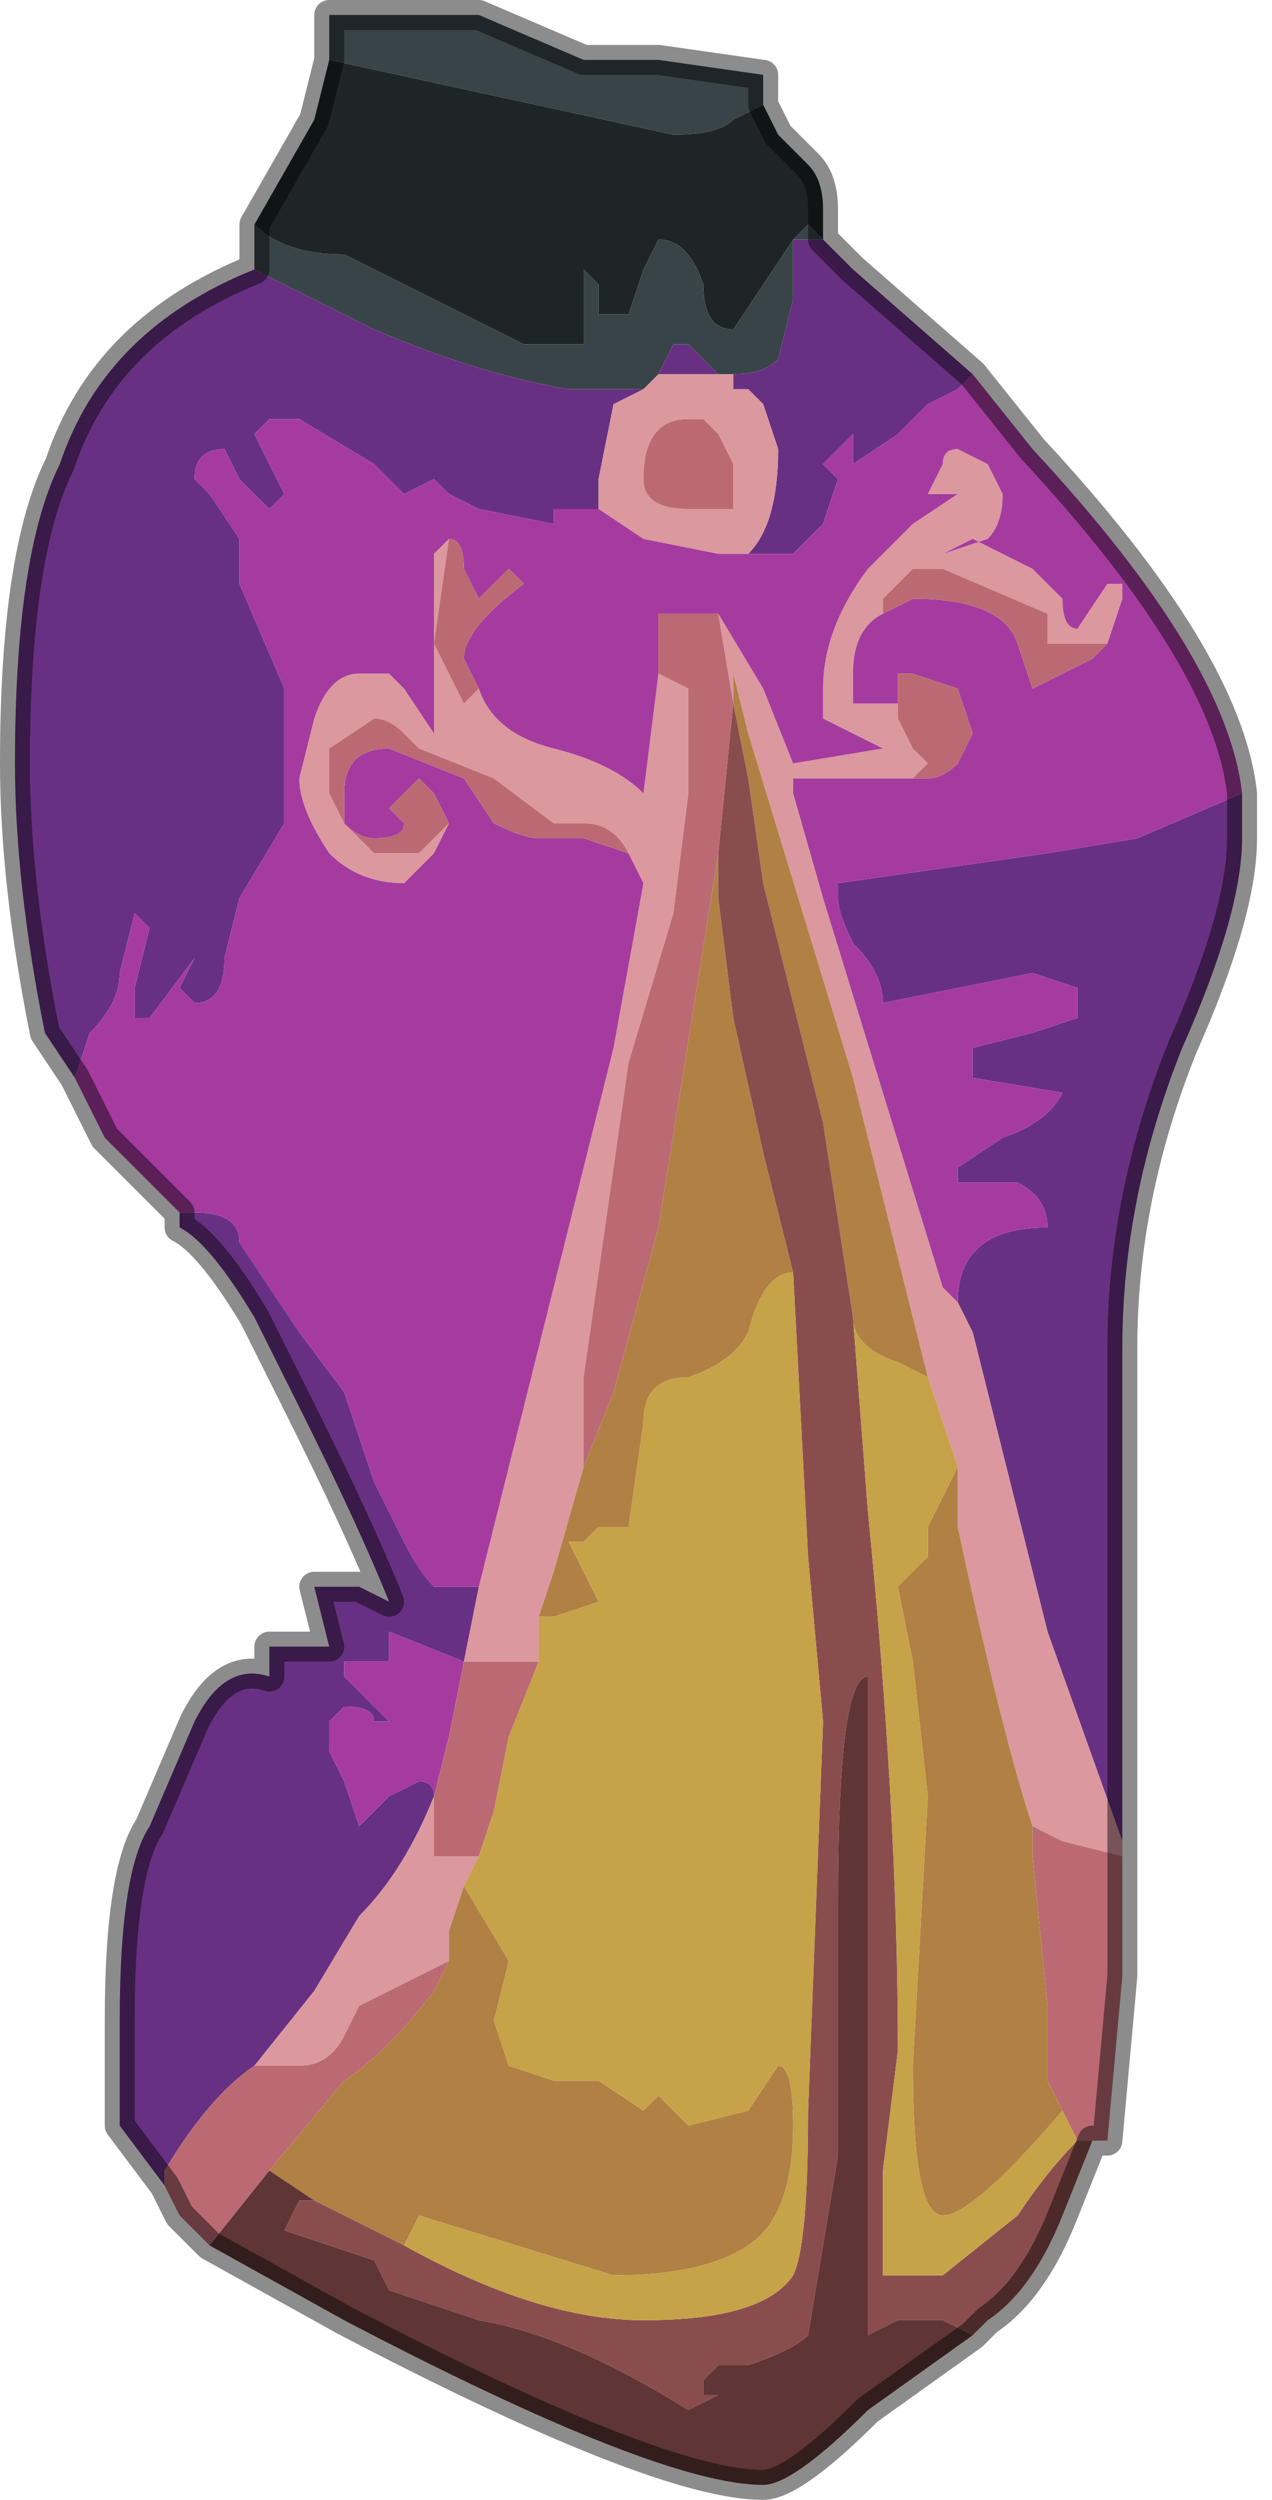 <?xml version="1.0" encoding="UTF-8" standalone="no"?>
<svg xmlns:xlink="http://www.w3.org/1999/xlink" height="8.35px" width="4.25px" xmlns="http://www.w3.org/2000/svg">
  <g transform="matrix(1.0, 0.0, 0.0, 1.0, 2.1, 3.65)">
    <path d="M0.45 -3.3 L0.35 -3.25 Q0.3 -3.2 0.15 -3.2 L-1.0 -3.45 -1.0 -3.6 -0.75 -3.6 -0.5 -3.6 -0.15 -3.45 0.1 -3.45 0.45 -3.4 0.45 -3.3 M-1.25 -2.9 L-1.25 -2.9 Q-1.15 -2.8 -0.95 -2.8 -0.85 -2.75 -0.65 -2.65 L-0.35 -2.5 -0.15 -2.5 -0.15 -2.75 -0.1 -2.7 -0.1 -2.6 0.0 -2.6 0.05 -2.75 0.1 -2.85 Q0.2 -2.85 0.25 -2.7 0.25 -2.55 0.35 -2.55 L0.55 -2.85 0.6 -2.9 0.65 -2.85 0.55 -2.85 0.55 -2.65 0.5 -2.45 Q0.45 -2.4 0.35 -2.4 L0.3 -2.4 0.2 -2.5 0.15 -2.5 0.1 -2.4 0.05 -2.35 -0.2 -2.35 Q-0.5 -2.4 -0.85 -2.55 L-1.25 -2.75 -1.25 -2.9" fill="#394448" fill-rule="evenodd" stroke="none"/>
    <path d="M0.45 -3.3 L0.5 -3.2 0.6 -3.1 Q0.65 -3.05 0.65 -2.95 L0.65 -2.85 0.6 -2.9 0.55 -2.85 0.35 -2.55 Q0.25 -2.55 0.25 -2.7 0.2 -2.85 0.1 -2.85 L0.05 -2.75 0.0 -2.6 -0.1 -2.6 -0.1 -2.7 -0.15 -2.75 -0.15 -2.5 -0.35 -2.5 -0.65 -2.65 Q-0.85 -2.75 -0.95 -2.8 -1.15 -2.8 -1.25 -2.9 L-1.25 -2.9 -1.05 -3.25 -1.0 -3.45 0.15 -3.2 Q0.3 -3.2 0.35 -3.25 L0.45 -3.3" fill="#1f2527" fill-rule="evenodd" stroke="none"/>
    <path d="M0.65 -2.85 L0.75 -2.75 1.15 -2.4 1.1 -2.35 Q1.0 -2.3 1.0 -2.3 L0.9 -2.2 0.75 -2.1 0.75 -2.2 0.7 -2.15 0.65 -2.1 0.7 -2.05 0.65 -1.9 0.55 -1.8 0.5 -1.8 0.45 -1.8 0.4 -1.8 Q0.5 -1.9 0.5 -2.15 L0.45 -2.3 0.4 -2.35 0.35 -2.35 0.35 -2.4 Q0.45 -2.4 0.5 -2.45 L0.55 -2.65 0.55 -2.85 0.65 -2.85 M2.05 -1.0 L2.05 -0.85 Q2.05 -0.6 1.85 -0.15 1.65 0.35 1.65 0.85 L1.65 2.5 1.4 1.8 1.15 0.8 1.1 0.7 Q1.1 0.45 1.4 0.45 1.4 0.35 1.3 0.3 L1.1 0.3 1.1 0.25 1.25 0.15 Q1.4 0.1 1.45 0.0 L1.15 -0.05 1.15 -0.15 1.35 -0.2 1.5 -0.25 1.5 -0.35 1.35 -0.4 1.1 -0.35 0.85 -0.3 Q0.85 -0.4 0.75 -0.5 0.7 -0.6 0.7 -0.65 L0.7 -0.7 1.4 -0.8 1.7 -0.85 2.05 -1.0 M-1.55 3.65 L-1.7 3.45 -1.7 3.1 Q-1.7 2.6 -1.6 2.45 L-1.45 2.1 Q-1.35 1.9 -1.2 1.95 L-1.2 1.85 -1.0 1.85 -1.05 1.65 -0.9 1.65 -0.8 1.7 Q-0.9 1.45 -1.1 1.05 L-1.25 0.75 Q-1.4 0.5 -1.5 0.45 L-1.5 0.4 -1.45 0.4 Q-1.3 0.4 -1.3 0.5 L-1.1 0.8 -0.95 1.0 -0.85 1.3 -0.75 1.5 Q-0.7 1.6 -0.65 1.65 L-0.5 1.65 -0.55 1.9 -0.8 1.8 -0.8 1.9 -0.85 1.9 -0.95 1.9 -0.95 1.95 -0.8 2.1 -0.8 2.1 -0.85 2.1 Q-0.85 2.05 -0.95 2.05 L-1.0 2.1 -1.0 2.2 -0.95 2.3 -0.9 2.45 -0.8 2.35 -0.7 2.3 Q-0.65 2.3 -0.65 2.35 -0.75 2.6 -0.9 2.75 L-1.05 3.0 -1.25 3.25 -1.25 3.25 Q-1.4 3.35 -1.55 3.6 L-1.55 3.65 M-1.85 -0.05 L-1.95 -0.2 Q-2.05 -0.7 -2.05 -1.1 -2.05 -1.8 -1.9 -2.1 -1.75 -2.55 -1.25 -2.75 L-0.85 -2.55 Q-0.5 -2.4 -0.2 -2.35 L0.05 -2.35 -0.05 -2.3 -0.1 -2.05 -0.1 -1.95 -0.2 -1.95 -0.25 -1.95 Q-0.25 -1.9 -0.25 -1.9 L-0.5 -1.95 -0.6 -2.0 -0.65 -2.05 -0.75 -2.0 -0.85 -2.1 -1.1 -2.25 -1.2 -2.25 -1.25 -2.2 -1.15 -2.0 -1.2 -1.95 -1.3 -2.05 -1.35 -2.15 Q-1.45 -2.15 -1.45 -2.05 L-1.4 -2.0 -1.3 -1.85 -1.3 -1.7 -1.15 -1.35 -1.15 -0.9 -1.3 -0.65 -1.35 -0.45 Q-1.35 -0.3 -1.45 -0.3 L-1.5 -0.35 -1.45 -0.45 -1.45 -0.45 -1.6 -0.25 -1.65 -0.25 -1.65 -0.35 -1.6 -0.55 -1.65 -0.6 -1.7 -0.4 Q-1.7 -0.3 -1.8 -0.2 L-1.85 -0.05 M0.1 -2.4 L0.15 -2.5 0.2 -2.5 0.3 -2.4 0.1 -2.4" fill="#683083" fill-rule="evenodd" stroke="none"/>
    <path d="M1.65 2.5 L1.65 2.55 1.45 2.5 1.35 2.45 Q1.25 2.15 1.1 1.45 L1.1 1.25 1.0 0.95 0.75 -0.05 0.4 -1.2 0.35 -1.4 0.35 -1.3 0.3 -1.6 0.45 -1.35 0.55 -1.1 0.85 -1.15 0.65 -1.25 Q0.65 -1.25 0.65 -1.35 0.65 -1.55 0.8 -1.75 L0.95 -1.9 1.1 -2.0 1.0 -2.0 1.05 -2.1 Q1.05 -2.15 1.1 -2.15 L1.2 -2.1 1.25 -2.0 Q1.25 -1.9 1.2 -1.85 L1.05 -1.8 1.05 -1.8 1.15 -1.85 1.35 -1.75 1.45 -1.65 Q1.45 -1.55 1.5 -1.55 L1.6 -1.7 1.65 -1.7 1.65 -1.65 1.6 -1.5 1.4 -1.5 1.4 -1.6 1.05 -1.75 0.95 -1.75 0.85 -1.65 0.85 -1.6 Q0.75 -1.55 0.75 -1.4 L0.75 -1.3 0.85 -1.3 0.9 -1.3 0.9 -1.4 0.9 -1.25 0.95 -1.15 1.0 -1.1 0.95 -1.05 0.95 -1.05 0.7 -1.05 0.55 -1.05 0.55 -1.0 0.65 -0.65 1.05 0.65 1.1 0.7 1.15 0.8 1.4 1.8 1.65 2.5 M0.1 -2.4 L0.3 -2.4 Q0.3 -2.4 0.35 -2.4 L0.35 -2.35 0.4 -2.35 0.45 -2.3 0.5 -2.15 Q0.5 -1.9 0.4 -1.8 L0.3 -1.8 0.05 -1.85 -0.1 -1.95 -0.1 -2.05 -0.05 -2.3 0.05 -2.35 0.1 -2.4 M0.2 -2.25 Q0.05 -2.25 0.05 -2.05 0.05 -1.95 0.2 -1.95 L0.35 -1.95 0.35 -2.1 0.3 -2.2 0.25 -2.25 0.2 -2.25 M0.1 -1.4 L0.2 -1.35 0.2 -1.0 0.15 -0.6 0.15 -0.6 0.0 -0.1 -0.15 0.95 -0.15 1.25 -0.25 1.6 -0.3 1.75 -0.3 1.75 -0.3 1.9 -0.55 1.9 -0.5 1.65 -0.45 1.45 -0.05 -0.15 0.05 -0.7 0.0 -0.8 Q-0.05 -0.9 -0.15 -0.9 L-0.25 -0.9 -0.45 -1.05 -0.7 -1.15 -0.75 -1.2 Q-0.8 -1.25 -0.85 -1.25 L-1.0 -1.15 -1.0 -1.0 -0.95 -0.9 Q-0.85 -0.8 -0.85 -0.8 -0.75 -0.8 -0.7 -0.8 L-0.6 -0.9 -0.65 -0.8 -0.75 -0.7 Q-0.9 -0.7 -1.0 -0.8 -1.1 -0.95 -1.1 -1.05 L-1.05 -1.25 Q-1.0 -1.4 -0.9 -1.4 L-0.8 -1.4 -0.75 -1.35 -0.65 -1.2 -0.65 -1.4 -0.65 -1.8 -0.6 -1.85 -0.65 -1.5 -0.55 -1.3 -0.5 -1.35 Q-0.45 -1.2 -0.25 -1.15 -0.05 -1.1 0.05 -1.0 L0.1 -1.4 M-0.55 2.65 L-0.6 2.8 -0.6 2.9 -0.9 3.05 -0.95 3.15 Q-1.0 3.25 -1.1 3.25 L-1.25 3.25 -1.05 3.0 -0.9 2.75 Q-0.75 2.6 -0.65 2.35 -0.65 2.4 -0.65 2.55 L-0.6 2.55 -0.5 2.55 -0.55 2.65" fill="#db989f" fill-rule="evenodd" stroke="none"/>
    <path d="M1.15 -2.4 L1.35 -2.15 Q2.0 -1.45 2.05 -1.0 L1.7 -0.85 1.4 -0.8 0.7 -0.7 0.7 -0.65 Q0.7 -0.6 0.75 -0.5 0.85 -0.4 0.85 -0.3 L1.1 -0.35 1.35 -0.4 1.5 -0.35 1.5 -0.25 1.35 -0.2 1.15 -0.15 1.15 -0.05 1.45 0.0 Q1.4 0.1 1.25 0.15 L1.1 0.25 1.1 0.3 1.3 0.3 Q1.4 0.35 1.4 0.45 1.1 0.45 1.1 0.7 L1.05 0.65 0.65 -0.65 0.55 -1.0 0.55 -1.05 0.7 -1.05 0.95 -1.05 1.0 -1.05 Q1.05 -1.05 1.1 -1.1 L1.15 -1.2 1.1 -1.35 0.95 -1.4 Q0.9 -1.4 0.9 -1.4 L0.9 -1.4 0.9 -1.3 0.85 -1.3 0.75 -1.3 0.75 -1.4 Q0.75 -1.55 0.85 -1.6 L0.95 -1.65 Q1.25 -1.65 1.3 -1.5 L1.35 -1.35 1.45 -1.4 1.55 -1.45 1.6 -1.5 1.65 -1.65 1.65 -1.7 1.6 -1.7 1.5 -1.55 Q1.45 -1.55 1.45 -1.65 L1.35 -1.75 1.15 -1.85 1.05 -1.8 1.05 -1.8 1.2 -1.85 Q1.25 -1.9 1.25 -2.0 L1.2 -2.1 1.1 -2.15 Q1.05 -2.15 1.05 -2.1 L1.0 -2.0 1.1 -2.0 0.95 -1.9 0.8 -1.75 Q0.65 -1.55 0.65 -1.35 0.65 -1.25 0.65 -1.25 L0.85 -1.15 0.55 -1.1 0.45 -1.35 0.3 -1.6 0.25 -1.6 0.1 -1.6 0.1 -1.4 0.05 -1.0 Q-0.05 -1.1 -0.25 -1.15 -0.45 -1.2 -0.5 -1.35 L-0.55 -1.45 Q-0.55 -1.55 -0.35 -1.7 -0.4 -1.75 -0.4 -1.75 L-0.5 -1.65 -0.5 -1.65 -0.55 -1.75 Q-0.55 -1.85 -0.6 -1.85 L-0.6 -1.85 -0.65 -1.8 -0.65 -1.4 -0.65 -1.2 -0.75 -1.35 -0.8 -1.4 -0.9 -1.4 Q-1.0 -1.4 -1.05 -1.25 L-1.1 -1.05 Q-1.1 -0.95 -1.0 -0.8 -0.9 -0.7 -0.75 -0.7 L-0.65 -0.8 -0.6 -0.9 -0.65 -1.0 -0.7 -1.05 -0.75 -1.0 -0.8 -0.95 -0.75 -0.9 Q-0.75 -0.85 -0.85 -0.85 -0.9 -0.85 -0.95 -0.9 L-0.95 -1.0 Q-0.95 -1.15 -0.8 -1.15 L-0.55 -1.05 -0.45 -0.9 Q-0.35 -0.85 -0.3 -0.85 L-0.15 -0.85 0.0 -0.8 0.05 -0.7 -0.05 -0.15 -0.45 1.45 -0.5 1.65 -0.65 1.65 Q-0.7 1.6 -0.75 1.5 L-0.85 1.3 -0.95 1.0 -1.1 0.8 -1.3 0.5 Q-1.3 0.4 -1.45 0.4 L-1.5 0.4 -1.75 0.15 -1.85 -0.05 -1.8 -0.2 Q-1.7 -0.3 -1.7 -0.4 L-1.65 -0.6 -1.6 -0.55 -1.65 -0.35 -1.65 -0.25 -1.6 -0.25 -1.45 -0.45 -1.45 -0.45 -1.5 -0.35 -1.45 -0.3 Q-1.35 -0.3 -1.35 -0.45 L-1.3 -0.65 -1.15 -0.9 -1.15 -1.35 -1.3 -1.7 -1.3 -1.85 -1.4 -2.0 -1.45 -2.05 Q-1.45 -2.15 -1.35 -2.15 L-1.3 -2.05 -1.2 -1.95 -1.15 -2.0 -1.25 -2.2 -1.2 -2.25 -1.1 -2.25 -0.85 -2.1 -0.75 -2.0 -0.65 -2.05 -0.6 -2.0 -0.5 -1.95 -0.25 -1.9 Q-0.25 -1.9 -0.25 -1.95 L-0.2 -1.95 -0.1 -1.95 0.05 -1.85 0.3 -1.8 0.4 -1.8 0.45 -1.8 0.5 -1.8 0.55 -1.8 0.65 -1.9 0.7 -2.05 0.65 -2.1 0.7 -2.15 0.75 -2.2 0.75 -2.1 0.9 -2.2 1.0 -2.3 Q1.0 -2.3 1.1 -2.35 L1.15 -2.4 M-0.55 1.9 L-0.6 2.15 -0.65 2.35 Q-0.65 2.3 -0.7 2.3 L-0.8 2.35 -0.9 2.45 -0.95 2.3 -1.0 2.2 -1.0 2.1 -0.95 2.05 Q-0.85 2.05 -0.85 2.1 L-0.8 2.1 -0.8 2.1 -0.95 1.95 -0.95 1.9 -0.85 1.9 -0.8 1.9 -0.8 1.8 -0.55 1.9" fill="#a63b9f" fill-rule="evenodd" stroke="none"/>
    <path d="M1.65 2.55 L1.65 2.95 1.6 3.5 1.55 3.5 1.5 3.5 1.45 3.4 1.4 3.3 1.4 3.05 1.35 2.55 1.35 2.45 1.45 2.5 1.65 2.55 M-1.4 3.85 L-1.5 3.75 -1.55 3.65 -1.55 3.6 Q-1.4 3.35 -1.25 3.25 L-1.25 3.25 -1.1 3.25 Q-1.0 3.25 -0.95 3.15 L-0.9 3.05 -0.6 2.9 -0.65 3.0 Q-0.8 3.2 -0.95 3.3 L-1.2 3.6 -1.4 3.85 M0.3 -1.6 L0.35 -1.3 0.3 -0.8 0.1 0.45 -0.05 1.0 -0.15 1.25 -0.15 0.95 0.0 -0.1 0.15 -0.6 0.15 -0.6 0.2 -1.0 0.2 -1.35 0.1 -1.4 0.1 -1.6 0.25 -1.6 0.3 -1.6 M0.85 -1.6 L0.85 -1.65 0.95 -1.75 1.05 -1.75 1.4 -1.6 1.4 -1.5 1.6 -1.5 1.55 -1.45 1.45 -1.4 1.35 -1.35 1.3 -1.5 Q1.25 -1.65 0.95 -1.65 L0.85 -1.6 M0.9 -1.4 L0.9 -1.4 Q0.9 -1.4 0.95 -1.4 L1.1 -1.35 1.15 -1.2 1.1 -1.1 Q1.05 -1.05 1.0 -1.05 L0.95 -1.05 0.95 -1.05 1.0 -1.1 0.95 -1.15 0.9 -1.25 0.9 -1.4 M0.2 -2.25 L0.25 -2.25 0.3 -2.2 0.35 -2.1 0.35 -1.95 0.2 -1.95 Q0.05 -1.95 0.05 -2.05 0.05 -2.25 0.2 -2.25 M-0.5 -1.35 L-0.55 -1.3 -0.65 -1.5 -0.6 -1.85 -0.6 -1.85 Q-0.55 -1.85 -0.55 -1.75 L-0.5 -1.65 -0.5 -1.65 -0.4 -1.75 Q-0.4 -1.75 -0.35 -1.7 -0.55 -1.55 -0.55 -1.45 L-0.5 -1.35 M-0.6 -0.9 L-0.7 -0.8 Q-0.75 -0.8 -0.85 -0.8 -0.85 -0.8 -0.95 -0.9 L-1.0 -1.0 -1.0 -1.15 -0.85 -1.25 Q-0.8 -1.25 -0.75 -1.2 L-0.7 -1.15 -0.45 -1.05 -0.25 -0.9 -0.15 -0.9 Q-0.05 -0.9 0.0 -0.8 L-0.15 -0.85 -0.3 -0.85 Q-0.35 -0.85 -0.45 -0.9 L-0.55 -1.05 -0.8 -1.15 Q-0.95 -1.15 -0.95 -1.0 L-0.95 -0.9 Q-0.9 -0.85 -0.85 -0.85 -0.75 -0.85 -0.75 -0.9 L-0.8 -0.95 -0.75 -1.0 -0.7 -1.05 -0.65 -1.0 -0.6 -0.9 M-0.55 1.9 L-0.3 1.9 -0.4 2.15 -0.45 2.4 -0.5 2.55 -0.6 2.55 -0.65 2.55 Q-0.65 2.4 -0.65 2.35 L-0.6 2.15 -0.55 1.9" fill="#bb6a73" fill-rule="evenodd" stroke="none"/>
    <path d="M0.35 -1.3 L0.35 -1.4 0.4 -1.2 0.75 -0.05 1.0 0.95 0.9 0.9 Q0.75 0.85 0.75 0.75 L0.65 0.1 0.45 -0.7 0.4 -1.05 0.35 -1.3 M1.1 1.25 L1.1 1.45 Q1.25 2.15 1.35 2.45 L1.35 2.55 1.4 3.05 1.4 3.3 1.45 3.4 Q1.15 3.75 1.05 3.75 0.95 3.75 0.95 3.25 L1.0 2.35 0.95 1.9 0.9 1.65 1.0 1.55 1.0 1.45 1.1 1.25 M-0.15 1.25 L-0.05 1.0 0.1 0.45 0.3 -0.8 0.3 -0.65 0.35 -0.25 0.45 0.2 0.55 0.6 Q0.45 0.6 0.4 0.8 0.35 0.9 0.2 0.95 0.05 0.95 0.05 1.1 L0.0 1.45 Q-0.05 1.45 -0.1 1.45 L-0.15 1.5 -0.2 1.5 -0.1 1.7 -0.25 1.75 -0.3 1.75 -0.3 1.75 -0.25 1.6 -0.15 1.25 M-0.75 3.85 L-0.75 3.85 -1.05 3.7 -1.2 3.6 -0.95 3.3 Q-0.8 3.2 -0.65 3.0 L-0.6 2.9 -0.6 2.8 -0.55 2.65 -0.4 2.9 -0.45 3.1 -0.4 3.25 -0.25 3.3 -0.1 3.3 0.05 3.4 0.1 3.35 0.15 3.4 0.2 3.45 0.4 3.4 0.5 3.25 Q0.55 3.25 0.55 3.45 0.55 3.75 0.4 3.85 0.25 3.95 -0.05 3.95 L-0.7 3.75 -0.75 3.85" fill="#b18045" fill-rule="evenodd" stroke="none"/>
    <path d="M1.55 3.5 L1.45 3.75 Q1.35 4.0 1.2 4.1 L1.15 4.15 1.05 4.1 0.9 4.1 0.8 4.15 0.8 4.05 0.8 1.95 Q0.7 1.95 0.7 2.7 L0.7 3.55 0.6 4.15 Q0.55 4.2 0.4 4.25 L0.3 4.25 0.25 4.3 0.25 4.35 0.3 4.35 0.2 4.4 Q-0.2 4.15 -0.5 4.1 L-0.8 4.0 -0.85 3.9 -1.15 3.8 -1.1 3.7 -1.05 3.7 -0.75 3.85 -0.75 3.85 Q-0.3 4.1 0.05 4.1 0.45 4.1 0.55 3.95 0.6 3.85 0.6 3.4 L0.65 2.1 0.6 1.55 0.55 0.6 0.45 0.2 0.35 -0.25 0.3 -0.65 0.3 -0.8 0.35 -1.3 0.4 -1.05 0.45 -0.7 0.65 0.1 0.75 0.75 0.8 1.4 Q0.9 2.4 0.9 3.2 L0.85 3.6 0.85 3.95 1.05 3.95 1.3 3.75 Q1.4 3.6 1.5 3.5 L1.55 3.5" fill="#8a4d4d" fill-rule="evenodd" stroke="none"/>
    <path d="M1.0 0.95 L1.1 1.25 1.0 1.45 1.0 1.55 0.9 1.65 0.95 1.9 1.0 2.35 0.95 3.25 Q0.95 3.75 1.05 3.75 1.15 3.75 1.45 3.4 L1.5 3.5 Q1.4 3.6 1.3 3.75 L1.05 3.95 0.85 3.95 0.85 3.6 0.9 3.2 Q0.9 2.4 0.8 1.4 L0.75 0.75 Q0.75 0.85 0.9 0.9 L1.0 0.95 M0.55 0.6 L0.6 1.55 0.65 2.1 0.6 3.4 Q0.6 3.85 0.55 3.95 0.45 4.1 0.05 4.1 -0.3 4.1 -0.75 3.85 L-0.7 3.75 -0.05 3.95 Q0.25 3.95 0.4 3.85 0.55 3.75 0.55 3.45 0.55 3.25 0.5 3.25 L0.4 3.4 0.2 3.45 0.15 3.4 0.1 3.35 0.05 3.4 -0.1 3.3 -0.25 3.3 -0.4 3.25 -0.45 3.1 -0.4 2.9 -0.55 2.65 -0.5 2.55 -0.45 2.4 -0.4 2.15 -0.3 1.9 -0.3 1.75 -0.25 1.75 -0.1 1.7 -0.2 1.5 -0.15 1.5 -0.1 1.45 Q-0.05 1.45 0.0 1.45 L0.05 1.1 Q0.05 0.95 0.2 0.95 0.35 0.9 0.4 0.8 0.45 0.6 0.55 0.6" fill="#c6a248" fill-rule="evenodd" stroke="none"/>
    <path d="M1.15 4.15 L0.8 4.4 Q0.55 4.65 0.45 4.65 0.1 4.65 -0.95 4.1 L-1.4 3.85 -1.2 3.6 -1.05 3.7 -1.1 3.7 -1.15 3.8 -0.85 3.9 -0.8 4.0 -0.5 4.1 Q-0.2 4.15 0.2 4.4 L0.3 4.35 0.25 4.35 0.25 4.3 0.3 4.25 0.4 4.25 Q0.55 4.2 0.6 4.15 L0.7 3.55 0.7 2.7 Q0.7 1.95 0.8 1.95 L0.8 4.05 0.8 4.15 0.9 4.1 1.05 4.1 1.15 4.15" fill="#5f3535" fill-rule="evenodd" stroke="none"/>
    <path d="M0.65 -2.85 L0.65 -2.95 Q0.65 -3.05 0.6 -3.1 L0.5 -3.2 0.45 -3.3 0.45 -3.4 0.1 -3.45 -0.15 -3.45 -0.5 -3.6 -0.75 -3.6 -1.0 -3.6 -1.0 -3.45 -1.05 -3.25 -1.25 -2.9 -1.25 -2.75 Q-1.75 -2.55 -1.9 -2.1 -2.05 -1.8 -2.05 -1.1 -2.05 -0.7 -1.95 -0.2 L-1.85 -0.05 -1.75 0.15 -1.5 0.4 -1.5 0.45 Q-1.4 0.5 -1.25 0.75 L-1.1 1.05 Q-0.9 1.45 -0.8 1.7 L-0.9 1.65 -1.05 1.65 -1.0 1.85 -1.2 1.85 -1.2 1.95 Q-1.35 1.9 -1.45 2.1 L-1.6 2.45 Q-1.7 2.6 -1.7 3.1 L-1.7 3.45 -1.55 3.65 -1.5 3.75 -1.4 3.85 -0.95 4.1 Q0.1 4.65 0.45 4.65 0.55 4.65 0.8 4.4 L1.15 4.15 1.2 4.1 Q1.35 4.0 1.45 3.75 L1.55 3.5 1.6 3.5 1.65 2.95 1.65 2.55 1.65 2.5 1.65 0.85 Q1.65 0.35 1.85 -0.15 2.05 -0.6 2.05 -0.85 L2.05 -1.0 Q2.0 -1.45 1.35 -2.15 L1.15 -2.4 0.75 -2.75 0.65 -2.85 Z" fill="none" stroke="#000000" stroke-linecap="round" stroke-linejoin="round" stroke-opacity="0.451" stroke-width="0.1"/>
  </g>
</svg>
